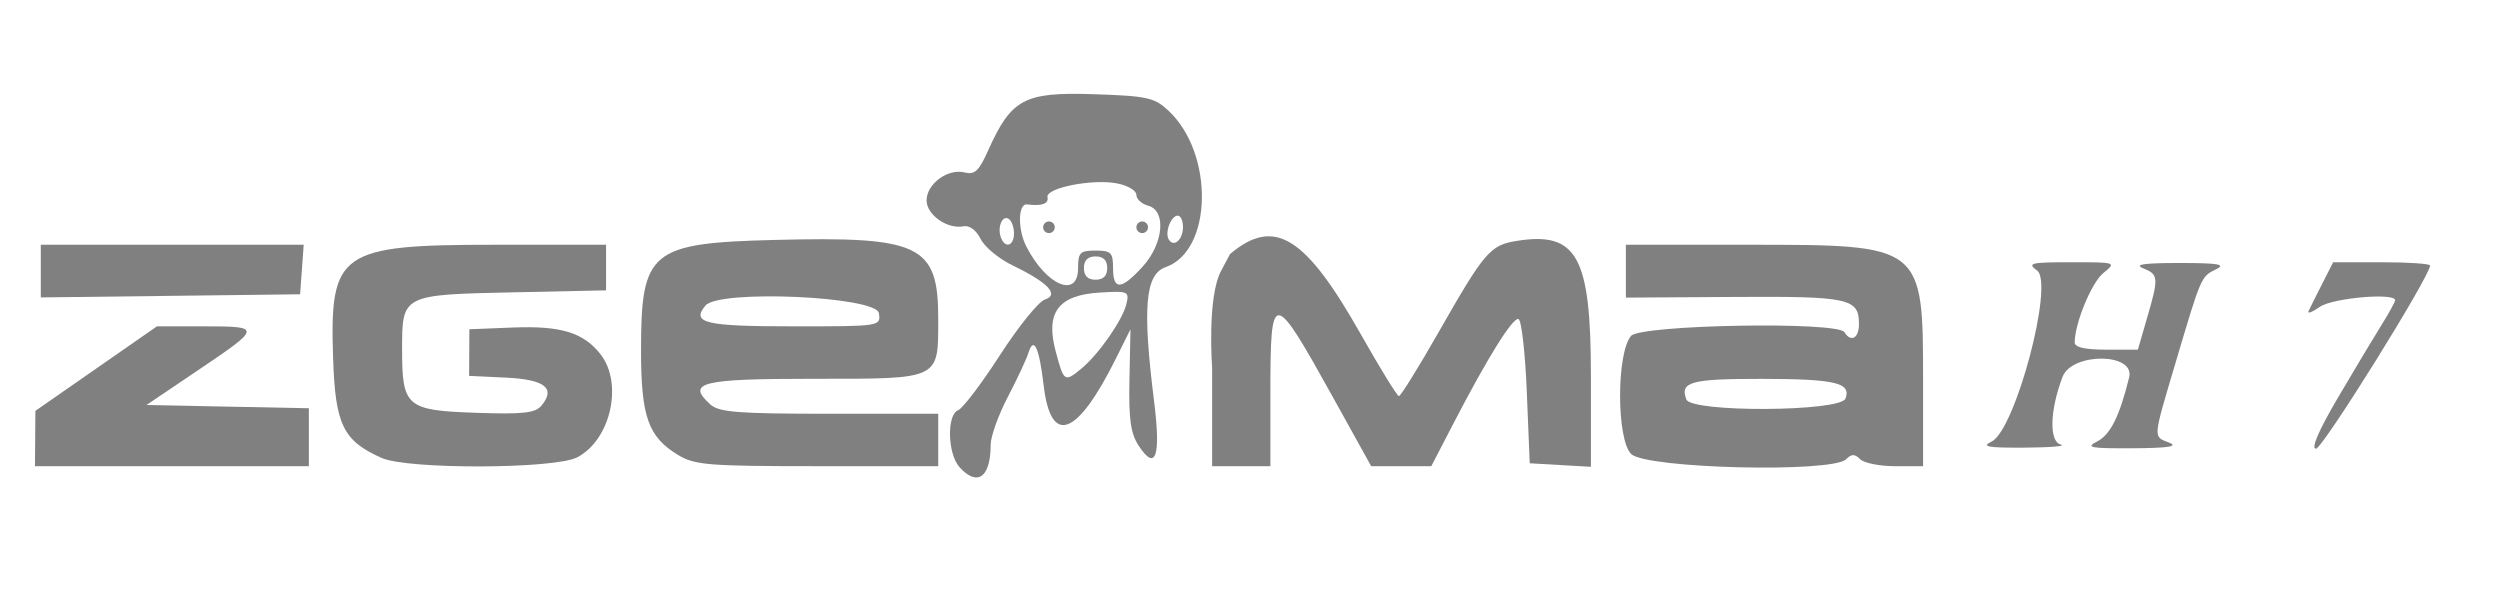 <?xml version="1.0" encoding="UTF-8" standalone="no"?>
<!-- Created with Inkscape (http://www.inkscape.org/) -->

<svg
   version="1.1"
   id="svg2"
   width="429"
   height="103"
   viewBox="0 0 429 103"
   xmlns="http://www.w3.org/2000/svg"
   xmlns:svg="http://www.w3.org/2000/svg">
  <defs
     id="defs6" />
  <g
     id="g8">
    <path
       style="fill:#808080"
       d="M 7,46.519 V 42 H 29.557 52.115 L 51.807,46.25 51.5,50.5 29.25,50.769 7,51.038 Z"
       id="path1011" />
    <path
       style="fill:#808080"
       d="m 401.184,68.25 c 2.831,-4.812 6.198,-10.429 7.482,-12.48 1.284,-2.052 2.334,-3.964 2.334,-4.25 0,-1.329 -10.742,-0.389 -12.911,1.13 -1.296,0.908 -2.172,1.245 -1.946,0.75 0.225,-0.495 1.269,-2.588 2.319,-4.65 L 400.37,45 h 8.315 C 413.258,45 417,45.254 417,45.564 417,47.389 398.554,77 397.417,77 c -0.887,0 0.459,-3.127 3.767,-8.75 z"
       id="path1009" />
    <path
       style="fill:#808080"
       d="m 341.754,75.778 c 4.071,-1.963 10.776,-27.183 7.805,-29.357 C 347.821,45.149 348.434,45 355.42,45 c 7.74,0 7.784,0.015 5.523,1.845 -2.027,1.642 -4.887,8.55 -4.928,11.905 -0.01,0.848 1.729,1.25 5.414,1.25 h 5.429 l 1.571,-5.404 c 2.035,-7 1.996,-7.49 -0.679,-8.565 -1.603,-0.644 0.194,-0.903 6.25,-0.9 6.698,0.003 8.035,0.229 6.308,1.063 -2.604,1.258 -2.566,1.172 -6.902,15.788 -4.041,13.62 -3.977,12.852 -1.156,13.986 1.614,0.649 -0.152,0.918 -6.25,0.953 -7.36,0.042 -8.177,-0.117 -6.093,-1.187 2.243,-1.151 3.826,-4.338 5.457,-10.985 1.038,-4.234 -9.824,-4.3 -11.432,-0.07 -2.19,5.761 -2.33,11.086 -0.304,11.607 1.03,0.265 -1.727,0.503 -6.127,0.529 -6.452,0.039 -7.564,-0.162 -5.746,-1.038 z"
       id="path1007" />
    <path
       style="fill:#808080"
       d="m 279.901,77.901 c -2.51,-2.51 -2.532,-17.235 -0.029,-20.249 C 281.479,55.718 315.335,55.115 316.5,57 c 1.117,1.807 2.5,1.045 2.5,-1.378 0,-4.431 -1.662,-4.792 -21.45,-4.667 L 279,51.072 V 46.536 42 h 21.05 C 330.025,42 330,41.981 330,65.45 V 80 h -4.8 c -2.64,0 -5.34,-0.54 -6,-1.2 -0.933,-0.933 -1.467,-0.933 -2.4,0 -2.388,2.388 -34.391,1.609 -36.899,-0.899 z m 36.776,-9.502 c 1.042,-2.716 -1.724,-3.368 -14.368,-3.384 -12.174,-0.015 -14.09,0.508 -12.929,3.533 0.868,2.261 26.426,2.121 27.297,-0.149 z"
       id="path1005" />
    <path
       style="fill:#808080"
       d="m 208,63.089 c 0,0 -0.903,-12.143 1.567,-16.66 0.35,-0.641 1.51,-2.84 1.51,-2.84 7.585,-6.382 12.882,-3.136 22.423,13.744 3.3,5.838 6.246,10.627 6.546,10.641 0.3,0.014 3.347,-4.886 6.771,-10.889 7.912,-13.873 8.888,-15.018 13.416,-15.743 C 270.627,39.677 273,43.982 273,64.503 V 80.105 L 267.75,79.802 262.5,79.5 262,67.244 c -0.275,-6.741 -0.918,-12.366 -1.429,-12.5 -1.014,-0.266 -5.325,6.662 -11.204,18.006 L 245.609,80 h -5.158 -5.158 l -6.397,-11.538 C 218.377,49.486 218,49.455 218,67.559 V 80 h -5 -5 z"
       id="path1003" />
    <path
       style="fill:#808080"
       d="M 116.299,78.04 C 111.219,74.943 110,71.471 110,60.097 110,43.045 111.609,41.714 132.865,41.173 157.933,40.535 161,42.006 161,54.668 161,65.243 161.506,65 139.536,65 120.242,65 117.723,65.629 121.896,69.406 123.376,70.745 126.646,71 142.329,71 H 161 V 75.5 80 L 140.25,79.996 C 121.434,79.993 119.202,79.811 116.299,78.041 Z M 150.82,53.75 C 150.407,50.845 123.369,49.646 121.058,52.43 118.566,55.433 120.958,56 136.129,56 c 14.994,0 15.01,-0.002 14.691,-2.25 z"
       id="path1001" />
    <path
       style="fill:#808080"
       d="M 65.5,78.588 C 58.867,75.64 57.535,72.9 57.159,61.437 56.562,43.17 58.24,42 85.047,42 H 104 v 3.912 3.912 L 88.151,50.162 C 68.987,50.571 69,50.564 69,59.931 c 0,9.89 0.707,10.496 12.723,10.906 8.065,0.275 10.128,0.047 11.194,-1.237 2.483,-2.992 0.584,-4.483 -6.117,-4.801 L 80.5,64.5 l 0.023,-4 0.023,-4 7.406,-0.297 c 8.269,-0.332 12.154,0.844 15.083,4.568 3.954,5.026 1.761,14.733 -4.001,17.713 C 95.138,80.497 69.973,80.576 65.5,78.588 Z"
       id="path999" />
    <path
       style="fill:#808080"
       d="M 6.037,75.25 6.074,70.5 16.503,63.25 26.931,56 h 8.035 c 9.975,0 9.956,0.157 -0.939,7.5 l -8.902,6 13.937,0.277 L 53,70.055 V 75.027 80 H 29.5 6 Z"
       id="path997" />
    <path
       style="fill:#808080"
       d="m 195,39 c 0,-0.55 0.45,-1 1,-1 0.55,0 1,0.45 1,1 0,0.55 -0.45,1 -1,1 -0.55,0 -1,-0.45 -1,-1 z"
       id="path995" />
    <path
       style="fill:#808080"
       d="m 179,39 c 0,-0.55 0.45,-1 1,-1 0.55,0 1,0.45 1,1 0,0.55 -0.45,1 -1,1 -0.55,0 -1,-0.45 -1,-1 z"
       id="path993" />
    <path
       style="fill:#808080"
       d="m 164.655,80.171 c -2.056,-2.272 -2.218,-9.018 -0.235,-9.779 0.781,-0.3 4.011,-4.556 7.176,-9.457 3.166,-4.902 6.627,-9.189 7.691,-9.526 2.56,-0.813 0.556,-2.939 -5.523,-5.862 C 171.424,44.421 168.952,42.375 168.272,41 167.533,39.504 166.361,38.633 165.355,38.831 162.58,39.378 159,36.875 159,34.388 c 0,-2.823 3.648,-5.514 6.503,-4.797 1.758,0.441 2.477,-0.227 4.065,-3.777 3.948,-8.827 6.2,-10.037 17.978,-9.651 9.362,0.307 10.541,0.565 12.971,2.837 7.866,7.356 7.563,24.033 -0.487,26.84 -3.522,1.228 -4.009,6.905 -1.98,23.087 1.18,9.407 0.27,12.018 -2.639,7.579 -1.398,-2.133 -1.737,-4.545 -1.598,-11.357 L 193.989,56.5 l -2.487,5 c -6.686,13.443 -11.176,15.115 -12.413,4.622 -0.776,-6.578 -1.699,-8.514 -2.63,-5.515 -0.323,1.041 -1.909,4.425 -3.524,7.52 C 171.321,71.222 170,74.897 170,76.295 c 0,5.63 -2.269,7.276 -5.345,3.876 z M 185.594,63.228 c 2.932,-2.418 7.024,-8.289 7.687,-11.027 0.532,-2.197 0.331,-2.286 -4.511,-2 -7.167,0.423 -9.406,3.396 -7.612,10.103 1.408,5.264 1.514,5.334 4.436,2.924 z M 185,46 c 0,-2.667 0.333,-3 3,-3 2.667,0 3,0.333 3,3 0,3.855 1.388,3.793 5.056,-0.223 3.623,-3.967 4.135,-9.653 0.944,-10.487 -1.1,-0.288 -2,-1.125 -2,-1.861 0,-0.736 -1.514,-1.622 -3.364,-1.969 -4.236,-0.795 -12.221,0.795 -11.886,2.366 0.244,1.145 -0.969,1.578 -3.5,1.249 -1.567,-0.203 -1.644,4.291 -0.125,7.241 C 179.589,49.042 185,51.288 185,46 Z m 5,0 c 0,-1.333 -0.667,-2 -2,-2 -1.333,0 -2,0.667 -2,2 0,1.333 0.667,2 2,2 1.333,0 2,-0.667 2,-2 z m -16,-5.941 c 0,-1.068 -0.412,-2.195 -0.915,-2.506 -1.096,-0.677 -1.977,1.44 -1.331,3.197 0.714,1.943 2.246,1.471 2.246,-0.691 z m 29,-1.118 C 203,37.873 202.598,37 202.107,37 c -1.174,0 -2.272,2.924 -1.541,4.107 0.872,1.411 2.434,0.021 2.434,-2.166 z"
       id="path857" />
  </g>
</svg>
